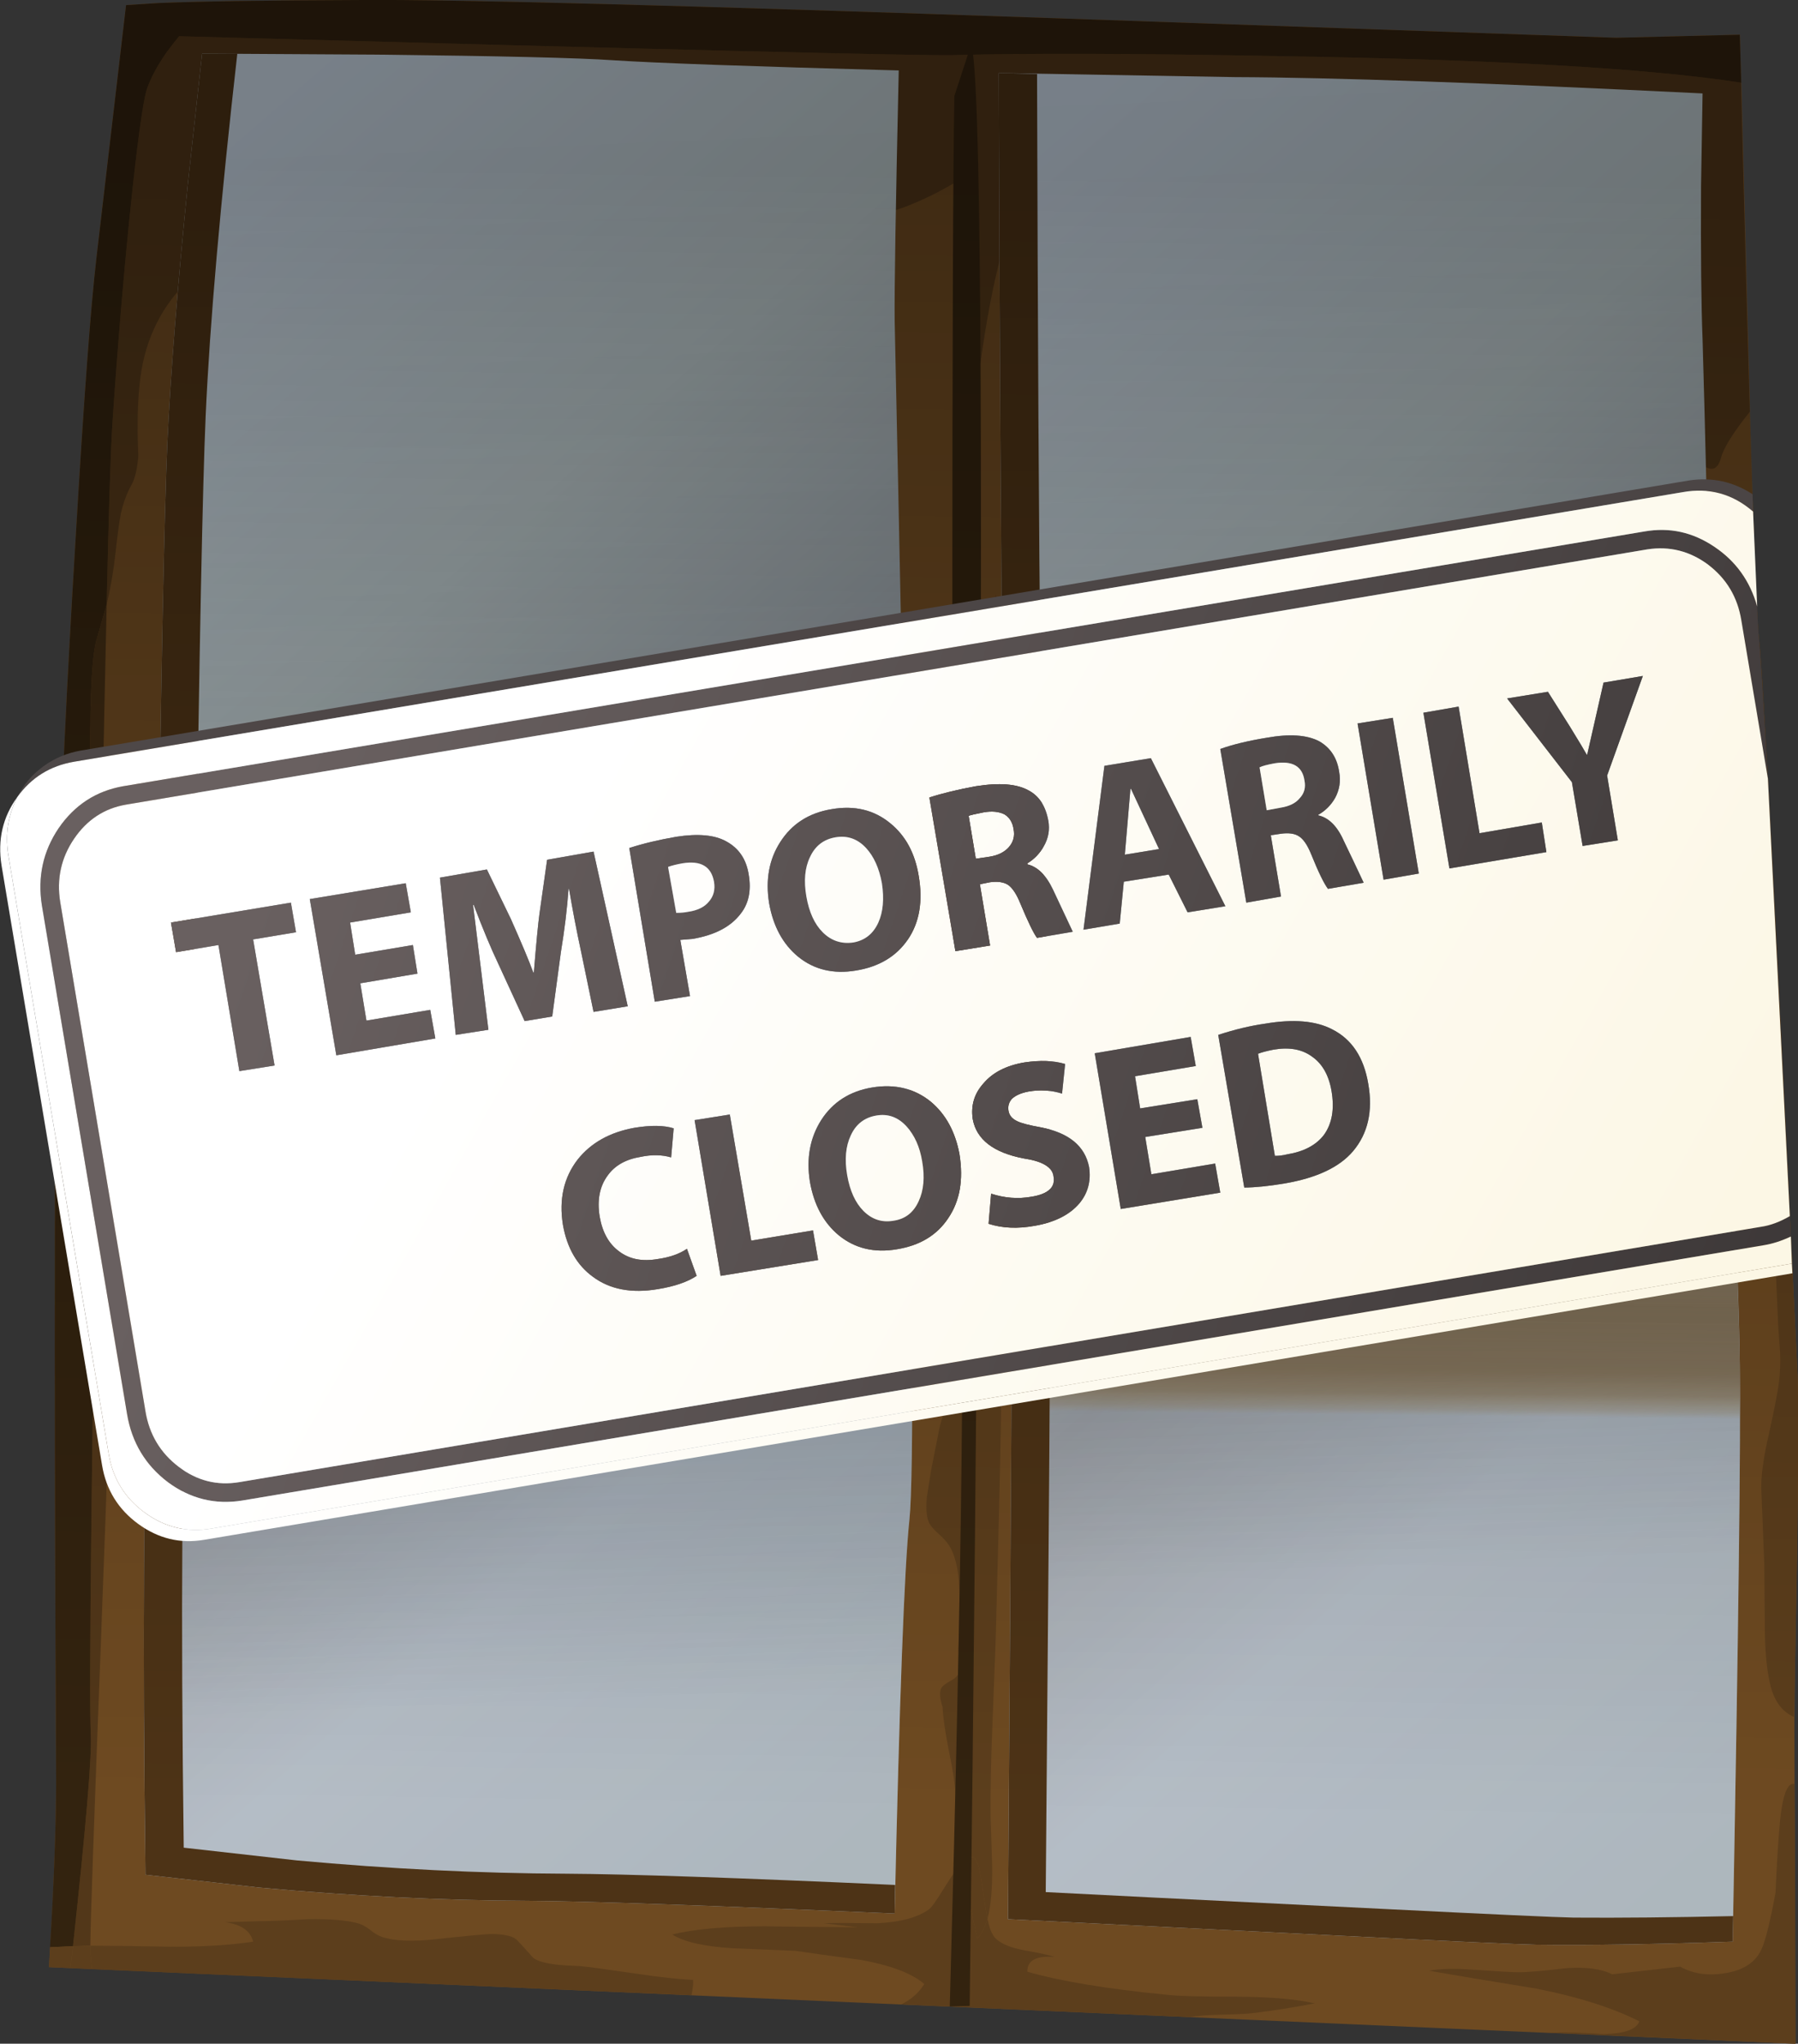 <?xml version="1.0" encoding="iso-8859-1"?>
<!-- Generator: Adobe Illustrator 15.1.0, SVG Export Plug-In . SVG Version: 6.00 Build 0)  -->
<!DOCTYPE svg PUBLIC "-//W3C//DTD SVG 1.1//EN" "http://www.w3.org/Graphics/SVG/1.1/DTD/svg11.dtd">
<svg version="1.1" id="FlashAICB" xmlns="http://www.w3.org/2000/svg" xmlns:xlink="http://www.w3.org/1999/xlink" x="0px" y="0px"
	 width="176.15px" height="200.15px" viewBox="0 0 176.15 200.15" style="enable-background:new 0 0 176.15 200.15;"
	 xml:space="preserve">
<rect x="0" y="0" width="176.15" height="200.15" fill="#333333" stroke="none"/>
<path style="fill-rule:evenodd;clip-rule:evenodd;fill:#6E4A21;" d="M9.45,25.25l2.9-24.75l3.15-0.2c4-0.167,10.684-0.267,20.05-0.3
	c8.934-0.066,31.667,0.533,68.2,1.8c36.267,1.267,54.467,1.9,54.6,1.9l12.101-0.3c0.899,36.633,1.533,56.45,1.899,59.45
	c0.367,3,1.601,26.583,3.7,70.75c0.167,2.267,0.167,8.367,0,18.301c-0.2,10.933-0.283,16.966-0.25,18.1l0.101,30.15L4.8,192.65
	c0.434-6.867,0.667-12.834,0.7-17.9c-0.233-43.833-0.167-72.483,0.2-85.95c0.267-9.667,0.833-21.633,1.7-35.9
	C8.2,39.3,8.883,30.083,9.45,25.25z"/>
<g>
	<path style="fill-rule:evenodd;clip-rule:evenodd;fill:#523719;" d="M10.9,126.8c0.034,4.334-0.3,15.533-1,33.601
		c-0.7,18.233-1.05,28.283-1.05,30.149l-1.7,0.05C8.417,178.934,9,172.05,8.9,169.95c-0.2-3.9,0.067-27.467,0.8-70.7
		C10.467,115.55,10.867,124.733,10.9,126.8z"/>
	<path style="fill-rule:evenodd;clip-rule:evenodd;fill:#523719;" d="M12.7,21.2c0.733-7.134,1.3-11.3,1.7-12.5
		c0.367-1.067,1-2.25,1.9-3.55c0.467-0.633,0.884-1.167,1.25-1.6C64.85,4.85,90.1,5.467,93.3,5.4c7.367-0.2,18.066-0.167,32.101,0.1
		c21.1,0.333,36.166,1.2,45.199,2.6l0.851,32.2c-1.634,2.034-2.584,3.55-2.851,4.55c-0.366,1.367-1.166,1.417-2.399,0.15
		c-1.033-1.1-1.884-2.45-2.55-4.05c-0.7-1.667-1.834-4.917-3.4-9.75c-1.733-5.434-2.634-8.833-2.7-10.2
		c-0.066-1.267-5.517-2.667-16.35-4.2c-0.767-0.1-8.95-1.066-24.55-2.9c-5.434-0.6-8.983-0.633-10.65-0.1
		c-1.533,0.5-3.333,2.184-5.4,5.05c-1.699,2.333-3.133,7.333-4.3,15c-0.566,3.833-0.983,7.433-1.25,10.8
		C94.883,40.983,94.866,37.3,95,33.6c0.167-3.833,0.167-7.2,0-10.1c-0.267-3.9-0.816-5.733-1.65-5.5
		c-1.467,0.867-3.017,1.617-4.649,2.25c-3.2,1.2-7.184,1.75-11.95,1.65c-11.7-0.267-22.017-0.167-30.95,0.3
		c-15.333,0.733-24.4,2.433-27.2,5.1c-2.733,2.6-4.35,5.833-4.85,9.7c-0.267,2.066-0.333,4.617-0.2,7.65
		c-0.1,1.267-0.316,2.2-0.65,2.8c-0.466,0.833-0.816,1.767-1.05,2.8c-0.167,0.833-0.35,2.184-0.55,4.05
		c-0.2,1.733-0.483,3.367-0.85,4.9c0.2-8.934,0.383-14.767,0.55-17.5C11.467,34.667,12.033,27.833,12.7,21.2z"/>
	<path style="fill-rule:evenodd;clip-rule:evenodd;fill:#422D14;" d="M9.5,62.5l0.95-3.3C10.117,73.8,9.867,87.15,9.7,99.25
		C8.633,77.684,8.566,65.434,9.5,62.5z"/>
	<path style="fill-rule:evenodd;clip-rule:evenodd;fill:#33230F;" d="M14.4,8.7c-0.4,1.2-0.966,5.366-1.7,12.5
		c-0.667,6.633-1.233,13.466-1.7,20.5c-0.167,2.733-0.35,8.566-0.55,17.5L9.5,62.5c-0.934,2.934-0.867,15.184,0.2,36.75
		c-0.733,43.233-1,66.8-0.8,70.7c0.1,2.1-0.483,8.983-1.75,20.649L4.9,190.7c0.367-6,0.567-11.316,0.6-15.95
		c-0.233-43.833-0.167-72.483,0.2-85.95c0.267-9.667,0.833-21.633,1.7-35.9c0.8-13.6,1.483-22.816,2.05-27.65l2.9-24.75l3.15-0.2
		c4-0.167,10.684-0.267,20.05-0.3c8.934-0.066,31.667,0.533,68.2,1.8c36.267,1.267,54.467,1.9,54.6,1.9l12.101-0.3l0.149,4.7
		c-9.033-1.4-24.1-2.267-45.199-2.6C111.366,5.233,100.667,5.2,93.3,5.4c-3.2,0.067-28.45-0.55-75.75-1.85
		c-0.366,0.434-0.783,0.967-1.25,1.6C15.4,6.45,14.767,7.633,14.4,8.7z"/>
	<path style="fill-rule:evenodd;clip-rule:evenodd;fill:#5C3E1C;" d="M95.65,69.35L97.55,58.2c0.033,0.9,0.45,8.133,1.25,21.7
		c0.5,8.767,0.717,16,0.65,21.7c-0.033,0.834-0.15,1.917-0.351,3.25c-0.3,1.634-0.467,2.7-0.5,3.2
		c-1.233,0.134-2.149-0.666-2.75-2.399c-0.233-0.7-0.483-2.051-0.75-4.051c-0.033-0.766-0.066-1.283-0.1-1.55
		c-0.066-0.466-0.267-0.933-0.6-1.4c-0.134-0.233-0.518-0.6-1.15-1.1c-0.434-0.4-0.667-0.833-0.7-1.3
		c1.867-0.233,2.983-0.967,3.351-2.2c0.199-0.6,0.25-2.2,0.149-4.8C95.616,81.217,95.483,74.583,95.65,69.35z"/>
	<path style="fill-rule:evenodd;clip-rule:evenodd;fill:#5C3E1C;" d="M97.9,120.7c0.232,5.333,0.283,11.666,0.149,19
		c-0.066,4.2-0.217,10.517-0.45,18.95c-0.033,1.533-0.149,4.767-0.35,9.699c-0.167,4-0.233,7.217-0.2,9.65
		c0.033,0.767,0.083,2.333,0.15,4.7c0.033,2.233-0.117,3.967-0.45,5.2c-0.066-0.2-0.267-1.45-0.6-3.75
		c-0.2-1.367-0.467-2.117-0.801-2.25c-0.3-0.101-0.649,0.05-1.05,0.449c-0.366-2.333-0.6-4.583-0.7-6.75
		c-0.033-0.866-0.25-2.267-0.649-4.199c-0.367-1.867-0.567-3.267-0.601-4.2c-0.267-0.834-0.316-1.45-0.149-1.851
		c0.133-0.233,0.45-0.483,0.95-0.75c0.466-0.233,0.767-0.566,0.899-1c0.033-0.1-0.017-0.767-0.149-2
		c0.066-2.233,0.1-3.949,0.1-5.149c0-2.2-0.3-3.834-0.9-4.9c-0.166-0.333-0.5-0.733-1-1.2c-0.533-0.466-0.883-0.85-1.05-1.149
		c-0.267-0.533-0.35-1.384-0.25-2.55c0.033-0.167,0.167-1.017,0.4-2.551l0.85-4.3c0.101-0.5,0.833-2.717,2.2-6.649
		c0.967-2.767,1.3-5.034,1-6.801L97.9,120.7z"/>
	<path style="fill-rule:evenodd;clip-rule:evenodd;fill:#5C3E1C;" d="M9,192.85l-0.15-1.6v-0.7c1.8,0,4.483,0.033,8.05,0.101
		c3.133,0,5.767-0.167,7.9-0.5c-0.267-1.067-1.183-1.7-2.75-1.9l3.25-0.1c0.934,0,2.567-0.067,4.9-0.2
		c2.1-0.033,3.716,0.1,4.85,0.399c0.367,0.101,0.75,0.301,1.15,0.601c0.433,0.366,0.85,0.616,1.25,0.75
		c1.233,0.399,3.017,0.467,5.35,0.2c3.1-0.334,4.917-0.5,5.45-0.5c1.3,0.033,2.117,0.25,2.45,0.649c0.233,0.233,0.75,0.8,1.55,1.7
		c0.4,0.3,1.15,0.517,2.25,0.65c0.6,0.066,1.383,0.116,2.35,0.149c0.733,0.066,2.583,0.316,5.55,0.75
		c2.233,0.334,4.067,0.533,5.5,0.601c0.034,0.333-0.017,0.833-0.15,1.5L9,192.85z"/>
	<polygon style="fill-rule:evenodd;clip-rule:evenodd;fill:#5C3E1C;" points="8.85,190.55 8.85,191.25 9,192.85 6.9,192.75 
		7.15,190.6 	"/>
	<polygon style="fill-rule:evenodd;clip-rule:evenodd;fill:#5C3E1C;" points="4.9,190.7 7.15,190.6 6.9,192.75 4.8,192.65 	"/>
	<path style="fill-rule:evenodd;clip-rule:evenodd;fill:#5C3E1C;" d="M103.3,191.65c-1.8-0.134-2.684,0.35-2.649,1.449
		c3.267,0.934,7.8,1.684,13.6,2.25c1.066,0.134,3.5,0.2,7.3,0.2c3.101,0.033,5.517,0.25,7.25,0.65
		c-2.066,0.399-4.083,0.717-6.05,0.95c-0.5,0.066-1.483,0.116-2.95,0.149c-1.434,0.033-2.517,0.117-3.25,0.25L88.3,196.3
		c1-0.5,1.75-1.166,2.25-2c-1.2-1.033-3.25-1.816-6.15-2.35c-3.233-0.434-5.4-0.733-6.5-0.9c-2.566-0.1-4.6-0.184-6.1-0.25
		c-2.8-0.166-4.783-0.616-5.95-1.35c2.2-0.533,5.233-0.8,9.1-0.8c2.133,0.033,5.167,0.066,9.1,0.1l-3.35-0.4
		c1-0.033,2.75-0.033,5.25,0c2.233-0.1,3.916-0.55,5.05-1.35c0.267-0.2,0.767-0.9,1.5-2.1c0.833-1.334,1.434-2.184,1.8-2.551
		c0.467,2.934,0.95,5.434,1.45,7.5c0.366-0.366,0.7-1.017,1-1.949c0.167,0.933,0.434,1.583,0.8,1.949
		c0.566,0.534,1.5,0.917,2.8,1.15C102.017,191.3,103,191.517,103.3,191.65z"/>
	<path style="fill-rule:evenodd;clip-rule:evenodd;fill:#5C3E1C;" d="M96.15,184.15c0.333,2.3,0.533,3.55,0.6,3.75
		c-0.3,0.933-0.634,1.583-1,1.949c-0.5-2.066-0.983-4.566-1.45-7.5c0.4-0.399,0.75-0.55,1.05-0.449
		C95.684,182.033,95.95,182.783,96.15,184.15z"/>
	<path style="fill-rule:evenodd;clip-rule:evenodd;fill:#5C3E1C;" d="M173.95,185.35c0.1-2.333,0.217-4.333,0.35-6
		c0.233-3.199,0.717-4.75,1.45-4.649l0.05,0.05c0.066,6.033,0.101,14.5,0.101,25.4l-24.551-1.101h1.4
		c0.6-0.033,2.05,0.017,4.35,0.15c2.067-0.033,3.233-0.45,3.5-1.25c-2.666-1.334-6.033-2.4-10.1-3.2
		c-4.733-0.767-8.233-1.35-10.5-1.75c1.066-0.2,2.517-0.233,4.35-0.1c2.367,0.166,3.834,0.25,4.4,0.25c0.934,0,2.5-0.134,4.7-0.4
		c1.934-0.134,3.434,0.066,4.5,0.6l6.649-0.75c1.267,0.7,2.717,0.917,4.351,0.65c1.8-0.267,3-1.033,3.6-2.3
		C172.95,190.116,173.417,188.25,173.95,185.35z"/>
	<path style="fill-rule:evenodd;clip-rule:evenodd;fill:#5C3E1C;" d="M170.7,49.8l1-1.25c0.267,8.134,0.483,12.9,0.649,14.3
		c0.367,3,1.601,26.583,3.7,70.75c0.233,3.601,0.134,15.117-0.3,34.551c-1.2-0.534-1.983-1.634-2.35-3.301
		c-0.334-1.466-0.5-3.399-0.5-5.8c-0.034-3.7-0.051-5.649-0.051-5.85c-0.199-4.9-0.3-7.4-0.3-7.5c0-1.367,0.25-3.117,0.75-5.25
		c0.566-2.566,0.9-4.3,1-5.2c0.101-0.8,0.134-1.733,0.101-2.8c-0.101-1.267-0.167-2.217-0.2-2.851
		C172.667,94.133,171.5,67.533,170.7,49.8z"/>
</g>
<g>
	
		<linearGradient id="SVGID_1_" gradientUnits="userSpaceOnUse" x1="24.505" y1="23.803" x2="194.032" y2="23.803" gradientTransform="matrix(0.655 0.755 -0.755 0.655 3.116727e-004 -3.045797e-005)">
		<stop  offset="0" style="stop-color:#CEDCEB"/>
		<stop  offset="0.275" style="stop-color:#BCC9CC"/>
		<stop  offset="0.565" style="stop-color:#8B9199"/>
		<stop  offset="0.741" style="stop-color:#9CA7B3"/>
		<stop  offset="0.988" style="stop-color:#929FA8"/>
	</linearGradient>
	<path style="fill-rule:evenodd;clip-rule:evenodd;fill:url(#SVGID_1_);" d="M60.05,5.9c4,0.267,13.333,0.6,28,1
		c-0.3,13.233-0.433,21.4-0.4,24.5c0.067,2.667,0.466,21.983,1.2,57.95c0.601,35.466,0.684,55.284,0.25,59.45
		c-0.5,4.733-0.983,17.601-1.45,38.601c-18.333-0.801-30.316-1.217-35.95-1.25c-8.467-0.034-17.25-0.467-26.35-1.301l-11.1-1.25
		c-0.3-23.3-0.184-39.899,0.35-49.8c0.267-4.899,0.55-19.316,0.85-43.25c0.333-24.7,0.65-40.45,0.95-47.25
		c0.333-6.933,1-15.35,2-25.25l1.4-12.8l17.15,0.1C49.017,5.483,56.717,5.667,60.05,5.9z"/>
	
		<linearGradient id="SVGID_2_" gradientUnits="userSpaceOnUse" x1="77.066" y1="-35.676" x2="249.871" y2="-35.676" gradientTransform="matrix(0.655 0.755 -0.755 0.655 -2.996922e-004 3.742576e-004)">
		<stop  offset="0" style="stop-color:#CEDCEB"/>
		<stop  offset="0.275" style="stop-color:#BCC9CC"/>
		<stop  offset="0.565" style="stop-color:#8B9199"/>
		<stop  offset="0.741" style="stop-color:#9CA7B3"/>
		<stop  offset="0.988" style="stop-color:#929FA8"/>
	</linearGradient>
	<path style="fill-rule:evenodd;clip-rule:evenodd;fill:url(#SVGID_2_);" d="M166.8,9.15l-0.149,9.1c-0.034,6.7,0.017,11.7,0.149,15
		c0.066,1.9,0.25,9.05,0.55,21.45c0.267,11.667,0.5,19.566,0.7,23.7c0.167,3.633,0.617,12.85,1.351,27.65
		c0.666,14,1.017,23.2,1.05,27.601c0.1,7.3-0.134,26.133-0.7,56.5c-7.634,0.267-14.066,0.366-19.3,0.3
		c-1.733-0.033-7.934-0.316-18.601-0.851c-20-1-31.033-1.55-33.1-1.649c0.167-21.733,0.283-38.867,0.35-51.4
		c0.101-23,0.017-36.55-0.25-40.65c-0.5-7.066-0.833-36.65-1-88.75l23.101,0.4C130.483,7.583,145.767,8.117,166.8,9.15z"/>
</g>
<g>
	
		<linearGradient id="SVGID_3_" gradientUnits="userSpaceOnUse" x1="-10.586" y1="-47.232" x2="219.104" y2="-47.232" gradientTransform="matrix(0.041 0.999 -0.999 0.041 -1.258552e-004 -6.945431e-005)">
		<stop  offset="0" style="stop-color:#000000;stop-opacity:0"/>
		<stop  offset="0.102" style="stop-color:#040404;stop-opacity:0"/>
		<stop  offset="0.2" style="stop-color:#101010;stop-opacity:0.012"/>
		<stop  offset="0.298" style="stop-color:#232323;stop-opacity:0.031"/>
		<stop  offset="0.396" style="stop-color:#3F3F3F;stop-opacity:0.059"/>
		<stop  offset="0.494" style="stop-color:#636363;stop-opacity:0.094"/>
		<stop  offset="0.588" style="stop-color:#8E8E8E;stop-opacity:0.137"/>
		<stop  offset="0.686" style="stop-color:#C2C2C2;stop-opacity:0.188"/>
		<stop  offset="0.78" style="stop-color:#FDFDFD;stop-opacity:0.247"/>
		<stop  offset="0.784" style="stop-color:#FFFFFF;stop-opacity:0.247"/>
	</linearGradient>
	<path style="fill-rule:evenodd;clip-rule:evenodd;fill:url(#SVGID_3_);" d="M60.05,5.9c4,0.267,13.333,0.6,28,1
		c-0.3,13.233-0.433,21.4-0.4,24.5c0.067,2.667,0.466,21.983,1.2,57.95c0.601,35.466,0.684,55.284,0.25,59.45
		c-0.5,4.733-0.983,17.601-1.45,38.601c-18.333-0.801-30.316-1.217-35.95-1.25c-8.467-0.034-17.25-0.467-26.35-1.301l-11.1-1.25
		c-0.3-23.3-0.184-39.899,0.35-49.8c0.267-4.899,0.55-19.316,0.85-43.25c0.333-24.7,0.65-40.45,0.95-47.25
		c0.333-6.933,1-15.35,2-25.25l1.4-12.8l17.15,0.1C49.017,5.483,56.717,5.667,60.05,5.9z"/>
	
		<linearGradient id="SVGID_4_" gradientUnits="userSpaceOnUse" x1="-19.672" y1="-128.658" x2="208.992" y2="-128.658" gradientTransform="matrix(0.041 0.999 -0.999 0.041 -2.455711e-004 -4.468039e-004)">
		<stop  offset="0" style="stop-color:#000000;stop-opacity:0"/>
		<stop  offset="0.102" style="stop-color:#040404;stop-opacity:0"/>
		<stop  offset="0.2" style="stop-color:#101010;stop-opacity:0.012"/>
		<stop  offset="0.298" style="stop-color:#232323;stop-opacity:0.031"/>
		<stop  offset="0.396" style="stop-color:#3F3F3F;stop-opacity:0.059"/>
		<stop  offset="0.494" style="stop-color:#636363;stop-opacity:0.094"/>
		<stop  offset="0.588" style="stop-color:#8E8E8E;stop-opacity:0.137"/>
		<stop  offset="0.686" style="stop-color:#C2C2C2;stop-opacity:0.188"/>
		<stop  offset="0.78" style="stop-color:#FDFDFD;stop-opacity:0.247"/>
		<stop  offset="0.784" style="stop-color:#FFFFFF;stop-opacity:0.247"/>
	</linearGradient>
	<path style="fill-rule:evenodd;clip-rule:evenodd;fill:url(#SVGID_4_);" d="M166.8,9.15l-0.149,9.1c-0.034,6.7,0.017,11.7,0.149,15
		c0.066,1.9,0.25,9.05,0.55,21.45c0.267,11.667,0.5,19.566,0.7,23.7c0.167,3.633,0.617,12.85,1.351,27.65
		c0.666,14,1.017,23.2,1.05,27.601c0.1,7.3-0.134,26.133-0.7,56.5c-7.634,0.267-14.066,0.366-19.3,0.3
		c-1.733-0.033-7.934-0.316-18.601-0.851c-20-1-31.033-1.55-33.1-1.649c0.167-21.733,0.283-38.867,0.35-51.4
		c0.101-23,0.017-36.55-0.25-40.65c-0.5-7.066-0.833-36.65-1-88.75l23.101,0.4C130.483,7.583,145.767,8.117,166.8,9.15z"/>
</g>
<g>
	
		<linearGradient id="SVGID_5_" gradientUnits="userSpaceOnUse" x1="109.08" y1="-55.772" x2="136.041" y2="-55.772" gradientTransform="matrix(-0.029 1 -1 -0.029 -7.458031e-005 -9.113923e-005)">
		<stop  offset="0" style="stop-color:#9C814E;stop-opacity:0"/>
		<stop  offset="0.137" style="stop-color:#8C7754;stop-opacity:0.561"/>
		<stop  offset="0.294" style="stop-color:#837257;stop-opacity:0.894"/>
		<stop  offset="0.51" style="stop-color:#807058"/>
		<stop  offset="0.737" style="stop-color:#827157;stop-opacity:0.929"/>
		<stop  offset="0.82" style="stop-color:#897555;stop-opacity:0.69"/>
		<stop  offset="0.878" style="stop-color:#947C51;stop-opacity:0.267"/>
		<stop  offset="0.902" style="stop-color:#9C814E;stop-opacity:0"/>
	</linearGradient>
	<path style="fill-rule:evenodd;clip-rule:evenodd;fill:url(#SVGID_5_);" d="M89.3,141.8c-15.167-0.967-27.633-1.649-37.4-2.05
		c-13.667-0.566-26.183-0.767-37.55-0.6l0.25-5.351c0.2-4.267,0.417-13.899,0.65-28.899c19.3-0.267,43.917,0.449,73.85,2.149
		C89.333,123.083,89.4,134.667,89.3,141.8z"/>
	
		<linearGradient id="SVGID_6_" gradientUnits="userSpaceOnUse" x1="112.805" y1="-136.253" x2="139.557" y2="-136.253" gradientTransform="matrix(-0.012 1 -1 -0.012 -3.726035e-004 4.014559e-005)">
		<stop  offset="0" style="stop-color:#9C814E;stop-opacity:0"/>
		<stop  offset="0.137" style="stop-color:#8C7754;stop-opacity:0.561"/>
		<stop  offset="0.294" style="stop-color:#837257;stop-opacity:0.894"/>
		<stop  offset="0.51" style="stop-color:#807058"/>
		<stop  offset="0.737" style="stop-color:#827157;stop-opacity:0.929"/>
		<stop  offset="0.82" style="stop-color:#897555;stop-opacity:0.69"/>
		<stop  offset="0.878" style="stop-color:#947C51;stop-opacity:0.267"/>
		<stop  offset="0.902" style="stop-color:#9C814E;stop-opacity:0"/>
	</linearGradient>
	<path style="fill-rule:evenodd;clip-rule:evenodd;fill:url(#SVGID_6_);" d="M99.1,107.65c22.167,1.3,33.95,2,35.351,2.1
		c13.399,0.733,25.133,1.25,35.2,1.55c0.5,11.4,0.767,18.851,0.8,22.351c0.033,1.466,0.017,5.399-0.05,11.8
		c-8.067-0.134-14.117-0.25-18.15-0.351c-7.5-0.166-15.85-0.483-25.05-0.949c-6.2-0.334-14.567-0.851-25.101-1.551l-3-0.199
		C99.167,125.2,99.167,113.616,99.1,107.65z"/>
</g>
<g>
	<path style="fill-rule:evenodd;clip-rule:evenodd;fill:#4D3316;" d="M18.4,18.05l1.4-12.8h3.45c-1.667,14.7-2.7,26.517-3.1,35.45
		c-0.3,6.8-0.617,22.533-0.95,47.2c-0.3,23.933-0.583,38.35-0.85,43.25c-0.534,9.899-0.65,26.5-0.35,49.8l11.1,1.25
		c9.1,0.833,17.883,1.267,26.35,1.3c6.033,0.033,16.783,0.4,32.25,1.1l-0.05,2.801c-18.333-0.801-30.316-1.217-35.95-1.25
		c-8.467-0.034-17.25-0.467-26.35-1.301l-11.1-1.25c-0.3-23.3-0.184-39.899,0.35-49.8c0.267-4.899,0.55-19.316,0.85-43.25
		c0.333-24.7,0.65-40.45,0.95-47.25C16.733,36.367,17.4,27.95,18.4,18.05z"/>
	<path style="fill-rule:evenodd;clip-rule:evenodd;fill:#4D3316;" d="M97.85,7.15l3.75,0.1c0.134,50.2,0.45,78.883,0.95,86.05
		c0.3,4.134,0.4,17.684,0.3,40.65c-0.033,7.333-0.166,24.45-0.399,51.35c2.467,0.134,13.5,0.684,33.1,1.65
		c10.7,0.533,16.9,0.816,18.601,0.85c4.566,0.033,9.783-0.017,15.649-0.149l-0.05,2.5c-7.634,0.267-14.066,0.366-19.3,0.3
		c-1.733-0.033-7.934-0.316-18.601-0.851c-20-1-31.033-1.55-33.1-1.649c0.167-21.733,0.283-38.867,0.35-51.4
		c0.101-23,0.017-36.55-0.25-40.65C98.35,88.833,98.017,59.25,97.85,7.15z"/>
</g>
<path style="fill-rule:evenodd;clip-rule:evenodd;fill:#33230F;" d="M93.5,9.4l1.65-5.05c0.933,2.9,1.183,35.783,0.75,98.65
	c-0.2,31.434-0.5,62.583-0.9,93.45l-1.95,0.05c1.233-44.634,1.533-70.8,0.9-78.5c-0.434-4.934-0.65-23.533-0.65-55.8
	C93.3,34.267,93.366,16.667,93.5,9.4z"/>
<linearGradient id="SVGID_7_" gradientUnits="userSpaceOnUse" x1="-176.194" y1="92.635" x2="-15.431" y2="92.635" gradientTransform="matrix(0.013 -1 1 0.013 -4.428327e-004 4.388224e-004)">
	<stop  offset="0" style="stop-color:#000000;stop-opacity:0"/>
	<stop  offset="1" style="stop-color:#000000;stop-opacity:0.42"/>
</linearGradient>
<path style="fill-rule:evenodd;clip-rule:evenodd;fill:url(#SVGID_7_);" d="M9.45,25.25l2.9-24.75l3.15-0.2
	c4-0.167,10.684-0.267,20.05-0.3c8.934-0.066,31.667,0.533,68.2,1.8c36.267,1.267,54.467,1.9,54.6,1.9l12.101-0.3
	c0.899,36.633,1.533,56.45,1.899,59.45c0.367,3,1.601,26.583,3.7,70.75c0.167,2.267,0.167,8.367,0,18.301
	c-0.2,10.933-0.283,16.966-0.25,18.1l0.101,30.15L4.8,192.65c0.434-6.867,0.667-12.834,0.7-17.9
	c-0.233-43.833-0.167-72.483,0.2-85.95c0.267-9.667,0.833-21.633,1.7-35.9C8.2,39.3,8.883,30.083,9.45,25.25z"/>
<g>
	
		<linearGradient id="SVGID_8_" gradientUnits="userSpaceOnUse" x1="-981.615" y1="14.788" x2="706.183" y2="14.788" gradientTransform="matrix(0.881 0.472 -0.472 0.881 -1.668334e-004 4.045367e-004)">
		<stop  offset="0" style="stop-color:#696060"/>
		<stop  offset="1" style="stop-color:#3D3838"/>
	</linearGradient>
	<path style="fill-rule:evenodd;clip-rule:evenodd;fill:url(#SVGID_8_);" d="M171.75,50.1c-2-1.733-4.3-2.367-6.9-1.9L7.25,74.6
		C4.917,75,3.067,76.15,1.7,78.05c0.6-1.2,1.45-2.2,2.55-3c1.1-0.8,2.333-1.316,3.7-1.55L165.5,47.05
		c2.233-0.333,4.3,0.117,6.2,1.35L171.75,50.1z"/>
	
		<linearGradient id="SVGID_9_" gradientUnits="userSpaceOnUse" x1="51.669" y1="64.695" x2="207.009" y2="64.695" gradientTransform="matrix(0.947 0.32 -0.32 0.947 1.105964e-004 -1.520514e-004)">
		<stop  offset="0" style="stop-color:#696060"/>
		<stop  offset="1" style="stop-color:#3D3838"/>
	</linearGradient>
	<path style="fill-rule:evenodd;clip-rule:evenodd;fill:url(#SVGID_9_);" d="M173.2,76.25l-2.601-15.5
		c-0.366-2.267-1.449-4.083-3.25-5.45c-1.8-1.333-3.783-1.833-5.949-1.5l-149.05,25c-2.133,0.367-3.833,1.483-5.1,3.35
		s-1.717,3.934-1.35,6.2l8.35,49.85c0.367,2.267,1.45,4.083,3.25,5.45c1.8,1.366,3.783,1.866,5.95,1.5l149.05-25
		c0.934-0.134,1.884-0.483,2.85-1.051l0.101,2c-0.934,0.434-1.816,0.717-2.65,0.851l-149.05,25c-2.667,0.434-5.1-0.167-7.3-1.8
		c-2.2-1.667-3.534-3.884-4-6.65L4.1,88.65c-0.434-2.767,0.117-5.283,1.65-7.55c1.567-2.267,3.667-3.633,6.3-4.1L161.1,52.05
		c2.467-0.433,4.75,0.067,6.851,1.5c2.1,1.4,3.5,3.35,4.2,5.85c0.033,1.233,0.1,2.383,0.199,3.45
		C172.45,63.717,172.733,68.183,173.2,76.25z"/>
	
		<linearGradient id="SVGID_10_" gradientUnits="userSpaceOnUse" x1="87.602" y1="41.294" x2="206.864" y2="41.294" gradientTransform="matrix(0.871 0.491 -0.491 0.871 1.562238e-004 1.757145e-004)">
		<stop  offset="0" style="stop-color:#FFFFFF"/>
		<stop  offset="1" style="stop-color:#FCF7E5"/>
	</linearGradient>
	<path style="fill-rule:evenodd;clip-rule:evenodd;fill:url(#SVGID_10_);" d="M173.2,76.25l2.149,42.85
		c-0.966,0.567-1.916,0.917-2.85,1.051l-149.05,25c-2.167,0.366-4.15-0.134-5.95-1.5c-1.8-1.367-2.883-3.184-3.25-5.45L5.9,88.35
		c-0.367-2.267,0.083-4.333,1.35-6.2s2.967-2.983,5.1-3.35l149.05-25c2.166-0.333,4.149,0.167,5.949,1.5
		c1.801,1.367,2.884,3.184,3.25,5.45L173.2,76.25z M100.65,84.65v-0.1c0.666-0.4,1.199-0.95,1.6-1.65
		c0.467-0.8,0.616-1.65,0.45-2.55c-0.267-1.434-0.917-2.417-1.95-2.95c-1.134-0.633-2.85-0.767-5.15-0.4
		c-1.8,0.333-3.316,0.7-4.55,1.1l2.55,15.05L97,92.6l-1-6l1-0.2c0.733-0.1,1.316-0.017,1.75,0.25c0.434,0.3,0.833,0.9,1.2,1.8
		c0.767,1.833,1.316,2.966,1.649,3.4l3.5-0.6c-0.767-1.633-1.416-3.017-1.949-4.15C102.483,85.7,101.65,84.883,100.65,84.65z
		 M87.25,80.65c-1.6-1.333-3.533-1.8-5.8-1.4c-2.2,0.367-3.867,1.433-5,3.2c-1.1,1.7-1.467,3.7-1.1,6
		c0.4,2.267,1.35,4.017,2.85,5.25c1.566,1.267,3.45,1.716,5.65,1.35c2.267-0.367,3.967-1.383,5.1-3.05
		c1.133-1.667,1.483-3.75,1.05-6.25C89.634,83.55,88.717,81.85,87.25,80.65z M106.15,91.05l3.55-0.6l0.399-4.1l4.4-0.7l1.85,3.7
		l3.7-0.6l-7.3-14.5L108.2,75L106.15,91.05z M160.95,66.2l-3.851,0.65l-1.6,7.05h-0.05c-0.2-0.367-0.75-1.283-1.65-2.75l-2.149-3.4
		l-4,0.65l6.35,8.2l1.05,6.25l3.45-0.55l-1.05-6.35L160.95,66.2z M129.25,72.6c-1.2-0.633-2.917-0.75-5.15-0.35
		c-1.833,0.3-3.35,0.667-4.55,1.1l2.55,15.05l3.4-0.6l-1-6l1-0.15c0.767-0.1,1.35-0.017,1.75,0.25c0.434,0.267,0.833,0.85,1.2,1.75
		c0.7,1.733,1.25,2.867,1.649,3.4l3.5-0.6c-0.767-1.633-1.416-3-1.949-4.1c-0.634-1.434-1.467-2.267-2.5-2.5V79.8
		c0.699-0.4,1.25-0.95,1.649-1.65c0.434-0.8,0.566-1.65,0.4-2.55C131,74.233,130.35,73.233,129.25,72.6z M136.45,70.3L133,70.85
		l2.55,15.3l3.45-0.6L136.45,70.3z M151.05,80.55l-6.1,1.05l-2.05-12.4l-3.45,0.6L142,85.05l9.5-1.6L151.05,80.55z M16.75,90.35
		l0.5,2.9l4.15-0.7l2.05,12.351l3.45-0.551L24.8,92l4.2-0.7l-0.5-2.9L16.75,90.35z M34.8,93.5l-0.5-3.15l5.95-1l-0.5-2.85l-9.4,1.55
		l2.6,15.3l9.7-1.649l-0.5-2.8l-6.25,1.05l-0.6-3.65l5.6-0.95l-0.45-2.8L34.8,93.5z M58.15,83.4l-4.55,0.8l-0.75,5.3
		c-0.133,0.967-0.317,2.883-0.55,5.75h-0.05c-0.4-1.1-1.133-2.85-2.2-5.25l-2.35-4.85l-4.6,0.8l1.55,15.399l3.2-0.5l-1.5-12.2
		l0.05-0.05c0.9,2.367,1.7,4.283,2.4,5.75l2.6,5.65l2.7-0.45l0.85-6.3c0.367-2.233,0.617-4.3,0.75-6.2h0.05
		c0.333,2,0.733,4.083,1.2,6.25l1.2,5.8l3.35-0.55L58.15,83.4z M73.35,85.65c-0.233-1.5-0.967-2.583-2.2-3.25
		c-1.133-0.633-2.767-0.783-4.9-0.45c-1.733,0.3-3.267,0.667-4.6,1.1l2.5,15.05l3.45-0.55l-0.95-5.5l1.2-0.1
		c2.167-0.367,3.733-1.184,4.7-2.45C73.35,88.5,73.617,87.217,73.35,85.65z M66,110.5c-0.967-0.3-2.25-0.316-3.85-0.05
		c-2.4,0.434-4.25,1.467-5.55,3.1c-1.367,1.767-1.85,3.9-1.45,6.4c0.4,2.267,1.383,3.967,2.95,5.1c1.667,1.233,3.783,1.634,6.35,1.2
		c1.633-0.267,2.9-0.7,3.8-1.3l-0.95-2.65c-0.733,0.5-1.683,0.834-2.85,1c-1.534,0.267-2.8,0.017-3.8-0.75
		c-1-0.733-1.633-1.866-1.9-3.399c-0.267-1.634,0-2.983,0.8-4.051c0.7-0.966,1.767-1.566,3.2-1.8c1.1-0.233,2.1-0.217,3,0.05
		L66,110.5z M79.65,120.5l-6.05,1l-2.1-12.35l-3.45,0.55l2.55,15.25l9.55-1.55L79.65,120.5z M80.45,109.7
		c-1.1,1.733-1.467,3.75-1.1,6.05c0.4,2.267,1.35,4.017,2.85,5.25c1.566,1.267,3.45,1.717,5.65,1.35
		c2.266-0.366,3.95-1.383,5.05-3.05c1.133-1.666,1.5-3.75,1.1-6.25c-0.4-2.2-1.333-3.916-2.8-5.149
		c-1.601-1.301-3.517-1.767-5.75-1.4C83.25,106.866,81.583,107.934,80.45,109.7z M130.5,100.8c-1.6-0.833-3.783-1.017-6.55-0.55
		c-1.434,0.2-2.967,0.567-4.601,1.1l2.551,14.95c1.033,0,2.35-0.133,3.949-0.399c3.134-0.534,5.367-1.584,6.7-3.15
		c1.467-1.733,1.967-3.934,1.5-6.6C133.616,103.55,132.434,101.767,130.5,100.8z M112.2,111.35l5.6-0.899l-0.5-2.8l-5.6,0.899
		l-0.5-3.149l5.95-1l-0.5-2.851l-9.4,1.601l2.55,15.25l9.75-1.601l-0.5-2.85L112.8,115L112.2,111.35z M104.05,107.1l0.3-2.899
		c-1.1-0.334-2.433-0.384-4-0.15c-1.767,0.3-3.1,0.983-4,2.05c-0.899,1-1.25,2.167-1.05,3.5c0.367,2,2.033,3.284,5,3.851
		c1.8,0.267,2.767,0.833,2.9,1.7c0.233,1.1-0.483,1.783-2.15,2.05c-1.3,0.233-2.616,0.133-3.95-0.3l-0.25,2.949
		c1.334,0.434,2.834,0.5,4.5,0.2c1.967-0.333,3.434-1.066,4.4-2.2c0.833-1,1.15-2.183,0.95-3.55c-0.4-2.066-1.983-3.366-4.75-3.899
		c-1.134-0.2-1.9-0.4-2.3-0.601c-0.5-0.233-0.784-0.583-0.851-1.05c-0.066-0.434,0.05-0.816,0.351-1.15
		c0.366-0.333,0.899-0.566,1.6-0.699C101.884,106.7,102.983,106.767,104.05,107.1z"/>
	
		<linearGradient id="SVGID_11_" gradientUnits="userSpaceOnUse" x1="87.594" y1="40.651" x2="206.855" y2="40.651" gradientTransform="matrix(0.871 0.491 -0.491 0.871 1.562238e-004 1.757145e-004)">
		<stop  offset="0" style="stop-color:#FFFFFF"/>
		<stop  offset="1" style="stop-color:#FCF7E5"/>
	</linearGradient>
	<path style="fill-rule:evenodd;clip-rule:evenodd;fill:url(#SVGID_11_);" d="M175.55,123.75L20.7,149.7
		c-2.367,0.399-4.534-0.117-6.5-1.55c-1.967-1.434-3.15-3.351-3.55-5.75L0.8,83.65c-0.3-2,0-3.867,0.9-5.6
		c1.367-1.9,3.216-3.05,5.55-3.45l157.6-26.4c2.601-0.467,4.9,0.167,6.9,1.9c0.233,5.433,0.366,8.533,0.4,9.3
		c-0.7-2.5-2.101-4.45-4.2-5.85c-2.101-1.433-4.384-1.933-6.851-1.5L12.05,77c-2.633,0.467-4.733,1.833-6.3,4.1
		c-1.533,2.267-2.083,4.783-1.65,7.55l8.35,49.85c0.466,2.767,1.8,4.983,4,6.65c2.2,1.633,4.633,2.233,7.3,1.8l149.05-25
		c0.834-0.134,1.717-0.417,2.65-0.851L175.55,123.75z"/>
	
		<linearGradient id="SVGID_12_" gradientUnits="userSpaceOnUse" x1="87.583" y1="72.534" x2="206.845" y2="72.534" gradientTransform="matrix(0.871 0.491 -0.491 0.871 1.562238e-004 1.757145e-004)">
		<stop  offset="0" style="stop-color:#FFFFFF"/>
		<stop  offset="1" style="stop-color:#FCF7E5"/>
	</linearGradient>
	<path style="fill-rule:evenodd;clip-rule:evenodd;fill:url(#SVGID_12_);" d="M1.7,78.05c-0.9,1.733-1.2,3.6-0.9,5.6l9.85,58.75
		c0.4,2.399,1.583,4.316,3.55,5.75c1.966,1.433,4.133,1.949,6.5,1.55l154.85-25.95l0.05,0.95L20,150.8
		c-2.333,0.4-4.483-0.116-6.45-1.55c-1.966-1.434-3.15-3.35-3.55-5.75L0.15,84.75C-0.25,82.25,0.267,80.017,1.7,78.05z"/>
	
		<linearGradient id="SVGID_13_" gradientUnits="userSpaceOnUse" x1="87.594" y1="23.764" x2="206.877" y2="23.764" gradientTransform="matrix(0.871 0.491 -0.491 0.871 -1.450181e-004 3.057718e-005)">
		<stop  offset="0" style="stop-color:#FFFFFF"/>
		<stop  offset="1" style="stop-color:#FCF7E5"/>
	</linearGradient>
	<path style="fill-rule:evenodd;clip-rule:evenodd;fill:url(#SVGID_13_);" d="M96.4,79.55c0.8-0.133,1.466-0.066,2,0.2
		c0.5,0.3,0.8,0.783,0.899,1.45c0.134,0.667-0.017,1.25-0.45,1.75c-0.433,0.5-1.066,0.816-1.899,0.95L95.6,84.1L94.9,79.9
		C95.033,79.833,95.533,79.717,96.4,79.55z"/>
	
		<linearGradient id="SVGID_14_" gradientUnits="userSpaceOnUse" x1="51.673" y1="49.67" x2="207.013" y2="49.67" gradientTransform="matrix(0.947 0.32 -0.32 0.947 1.105964e-004 -1.520514e-004)">
		<stop  offset="0" style="stop-color:#696060"/>
		<stop  offset="1" style="stop-color:#3D3838"/>
	</linearGradient>
	<path style="fill-rule:evenodd;clip-rule:evenodd;fill:url(#SVGID_14_);" d="M96.4,79.55c-0.867,0.167-1.367,0.284-1.5,0.35
		l0.699,4.2l1.351-0.2c0.833-0.133,1.467-0.45,1.899-0.95c0.434-0.5,0.584-1.083,0.45-1.75c-0.1-0.667-0.399-1.15-0.899-1.45
		C97.866,79.483,97.2,79.417,96.4,79.55z M100.65,84.65c1,0.233,1.833,1.05,2.5,2.45c0.533,1.133,1.183,2.517,1.949,4.15l-3.5,0.6
		c-0.333-0.434-0.883-1.567-1.649-3.4c-0.367-0.9-0.767-1.5-1.2-1.8c-0.434-0.267-1.017-0.35-1.75-0.25l-1,0.2l1,6l-3.4,0.55
		L91.05,78.1c1.233-0.4,2.75-0.767,4.55-1.1c2.301-0.367,4.017-0.233,5.15,0.4c1.033,0.533,1.684,1.517,1.95,2.95
		c0.166,0.9,0.017,1.75-0.45,2.55c-0.4,0.7-0.934,1.25-1.6,1.65V84.65z"/>
	
		<linearGradient id="SVGID_15_" gradientUnits="userSpaceOnUse" x1="51.635" y1="56.106" x2="206.975" y2="56.106" gradientTransform="matrix(0.947 0.32 -0.32 0.947 1.105964e-004 -1.520514e-004)">
		<stop  offset="0" style="stop-color:#696060"/>
		<stop  offset="1" style="stop-color:#3D3838"/>
	</linearGradient>
	<path style="fill-rule:evenodd;clip-rule:evenodd;fill:url(#SVGID_15_);" d="M87.25,80.65c1.467,1.2,2.384,2.9,2.75,5.1
		c0.434,2.5,0.083,4.583-1.05,6.25c-1.133,1.667-2.833,2.683-5.1,3.05c-2.2,0.367-4.083-0.083-5.65-1.35
		c-1.5-1.233-2.45-2.983-2.85-5.25c-0.367-2.3,0-4.3,1.1-6c1.133-1.767,2.8-2.833,5-3.2C83.717,78.85,85.65,79.317,87.25,80.65z
		 M81.85,82c-1.167,0.2-2,0.85-2.5,1.95c-0.5,1.033-0.617,2.316-0.35,3.85c0.267,1.534,0.8,2.7,1.6,3.5c0.833,0.833,1.833,1.167,3,1
		c1.133-0.2,1.95-0.85,2.45-1.95c0.467-1.033,0.583-2.317,0.35-3.85c-0.267-1.467-0.783-2.617-1.55-3.45
		C84.017,82.15,83.017,81.8,81.85,82z"/>
	
		<linearGradient id="SVGID_16_" gradientUnits="userSpaceOnUse" x1="87.576" y1="35.312" x2="206.837" y2="35.312" gradientTransform="matrix(0.871 0.491 -0.491 0.871 1.562238e-004 1.757145e-004)">
		<stop  offset="0" style="stop-color:#FFFFFF"/>
		<stop  offset="1" style="stop-color:#FCF7E5"/>
	</linearGradient>
	<path style="fill-rule:evenodd;clip-rule:evenodd;fill:url(#SVGID_16_);" d="M81.85,82c1.167-0.2,2.167,0.15,3,1.05
		c0.767,0.833,1.283,1.983,1.55,3.45c0.233,1.533,0.117,2.817-0.35,3.85c-0.5,1.1-1.316,1.75-2.45,1.95
		c-1.167,0.167-2.167-0.167-3-1c-0.8-0.8-1.333-1.966-1.6-3.5c-0.267-1.533-0.15-2.816,0.35-3.85C79.85,82.85,80.683,82.2,81.85,82z
		"/>
	
		<linearGradient id="SVGID_17_" gradientUnits="userSpaceOnUse" x1="87.562" y1="15.874" x2="206.845" y2="15.874" gradientTransform="matrix(0.871 0.491 -0.491 0.871 -1.450181e-004 3.057718e-005)">
		<stop  offset="0" style="stop-color:#FFFFFF"/>
		<stop  offset="1" style="stop-color:#FCF7E5"/>
	</linearGradient>
	<polygon style="fill-rule:evenodd;clip-rule:evenodd;fill:url(#SVGID_17_);" points="110.75,77.25 110.8,77.25 113.55,83.15 
		110.2,83.7 	"/>
	
		<linearGradient id="SVGID_18_" gradientUnits="userSpaceOnUse" x1="51.644" y1="43.301" x2="206.952" y2="43.301" gradientTransform="matrix(0.948 0.32 -0.32 0.948 -1.935065e-004 -6.097555e-004)">
		<stop  offset="0" style="stop-color:#696060"/>
		<stop  offset="1" style="stop-color:#3D3838"/>
	</linearGradient>
	<path style="fill-rule:evenodd;clip-rule:evenodd;fill:url(#SVGID_18_);" d="M110.75,77.25l-0.55,6.45l3.35-0.55l-2.75-5.9H110.75z
		 M106.15,91.05L108.2,75l4.55-0.75l7.3,14.5l-3.7,0.6l-1.85-3.7l-4.4,0.7l-0.399,4.1L106.15,91.05z"/>
	
		<linearGradient id="SVGID_19_" gradientUnits="userSpaceOnUse" x1="51.652" y1="20.057" x2="206.992" y2="20.057" gradientTransform="matrix(0.947 0.32 -0.32 0.947 1.105964e-004 -1.520514e-004)">
		<stop  offset="0" style="stop-color:#696060"/>
		<stop  offset="1" style="stop-color:#3D3838"/>
	</linearGradient>
	<path style="fill-rule:evenodd;clip-rule:evenodd;fill:url(#SVGID_19_);" d="M160.95,66.2l-3.5,9.75l1.05,6.35l-3.45,0.55L154,76.6
		l-6.35-8.2l4-0.65l2.149,3.4c0.9,1.467,1.45,2.383,1.65,2.75h0.05l1.6-7.05L160.95,66.2z"/>
	
		<linearGradient id="SVGID_20_" gradientUnits="userSpaceOnUse" x1="51.663" y1="36.048" x2="206.972" y2="36.048" gradientTransform="matrix(0.948 0.32 -0.32 0.948 -1.935065e-004 -6.097555e-004)">
		<stop  offset="0" style="stop-color:#696060"/>
		<stop  offset="1" style="stop-color:#3D3838"/>
	</linearGradient>
	<path style="fill-rule:evenodd;clip-rule:evenodd;fill:url(#SVGID_20_);" d="M129.25,72.6c1.1,0.633,1.75,1.633,1.95,3
		c0.166,0.9,0.033,1.75-0.4,2.55c-0.399,0.7-0.95,1.25-1.649,1.65v0.05c1.033,0.233,1.866,1.066,2.5,2.5
		c0.533,1.1,1.183,2.467,1.949,4.1l-3.5,0.6c-0.399-0.533-0.949-1.667-1.649-3.4c-0.367-0.9-0.767-1.483-1.2-1.75
		c-0.4-0.267-0.983-0.35-1.75-0.25l-1,0.15l1,6l-3.4,0.6l-2.55-15.05c1.2-0.434,2.717-0.8,4.55-1.1
		C126.333,71.85,128.05,71.967,129.25,72.6z M127.8,76.45c-0.2-1.4-1.166-1.967-2.899-1.7c-0.733,0.133-1.233,0.267-1.5,0.4
		l0.699,4.2l1.351-0.25c0.866-0.133,1.5-0.45,1.899-0.95C127.783,77.683,127.934,77.117,127.8,76.45z"/>
	
		<linearGradient id="SVGID_21_" gradientUnits="userSpaceOnUse" x1="51.688" y1="30.608" x2="206.972" y2="30.608" gradientTransform="matrix(0.948 0.32 -0.32 0.948 7.730722e-005 -5.555153e-005)">
		<stop  offset="0" style="stop-color:#696060"/>
		<stop  offset="1" style="stop-color:#3D3838"/>
	</linearGradient>
	<polygon style="fill-rule:evenodd;clip-rule:evenodd;fill:url(#SVGID_21_);" points="136.45,70.3 139,85.55 135.55,86.15 
		133,70.85 	"/>
	
		<linearGradient id="SVGID_22_" gradientUnits="userSpaceOnUse" x1="87.58" y1="5.605" x2="206.842" y2="5.605" gradientTransform="matrix(0.871 0.491 -0.491 0.871 1.562238e-004 1.757145e-004)">
		<stop  offset="0" style="stop-color:#FFFFFF"/>
		<stop  offset="1" style="stop-color:#FCF7E5"/>
	</linearGradient>
	<path style="fill-rule:evenodd;clip-rule:evenodd;fill:url(#SVGID_22_);" d="M127.8,76.45c0.134,0.667-0.017,1.233-0.45,1.7
		c-0.399,0.5-1.033,0.817-1.899,0.95l-1.351,0.25l-0.699-4.2c0.267-0.133,0.767-0.267,1.5-0.4
		C126.634,74.483,127.6,75.05,127.8,76.45z"/>
	
		<linearGradient id="SVGID_23_" gradientUnits="userSpaceOnUse" x1="51.634" y1="27.495" x2="206.974" y2="27.495" gradientTransform="matrix(0.947 0.32 -0.32 0.947 1.105964e-004 -1.520514e-004)">
		<stop  offset="0" style="stop-color:#696060"/>
		<stop  offset="1" style="stop-color:#3D3838"/>
	</linearGradient>
	<polygon style="fill-rule:evenodd;clip-rule:evenodd;fill:url(#SVGID_23_);" points="151.05,80.55 151.5,83.45 142,85.05 
		139.45,69.8 142.9,69.2 144.95,81.6 	"/>
	
		<linearGradient id="SVGID_24_" gradientUnits="userSpaceOnUse" x1="51.67" y1="83.265" x2="206.978" y2="83.265" gradientTransform="matrix(0.948 0.32 -0.32 0.948 -1.935065e-004 -6.097555e-004)">
		<stop  offset="0" style="stop-color:#696060"/>
		<stop  offset="1" style="stop-color:#3D3838"/>
	</linearGradient>
	<polygon style="fill-rule:evenodd;clip-rule:evenodd;fill:url(#SVGID_24_);" points="16.75,90.35 28.5,88.4 29,91.3 24.8,92 
		26.9,104.35 23.45,104.9 21.4,92.55 17.25,93.25 	"/>
	
		<linearGradient id="SVGID_25_" gradientUnits="userSpaceOnUse" x1="51.635" y1="78.312" x2="206.943" y2="78.312" gradientTransform="matrix(0.948 0.32 -0.32 0.948 -1.935065e-004 -6.097555e-004)">
		<stop  offset="0" style="stop-color:#696060"/>
		<stop  offset="1" style="stop-color:#3D3838"/>
	</linearGradient>
	<polygon style="fill-rule:evenodd;clip-rule:evenodd;fill:url(#SVGID_25_);" points="34.8,93.5 40.45,92.55 40.9,95.35 35.3,96.3 
		35.9,99.95 42.15,98.9 42.65,101.7 32.95,103.35 30.35,88.05 39.75,86.5 40.25,89.35 34.3,90.35 	"/>
	
		<linearGradient id="SVGID_26_" gradientUnits="userSpaceOnUse" x1="51.678" y1="71.074" x2="207.018" y2="71.074" gradientTransform="matrix(0.947 0.32 -0.32 0.947 1.105964e-004 -1.520514e-004)">
		<stop  offset="0" style="stop-color:#696060"/>
		<stop  offset="1" style="stop-color:#3D3838"/>
	</linearGradient>
	<path style="fill-rule:evenodd;clip-rule:evenodd;fill:url(#SVGID_26_);" d="M58.15,83.4l3.35,15.15l-3.35,0.55l-1.2-5.8
		c-0.467-2.167-0.867-4.25-1.2-6.25H55.7c-0.133,1.9-0.383,3.967-0.75,6.2l-0.85,6.3L51.4,100l-2.6-5.65
		c-0.7-1.467-1.5-3.383-2.4-5.75l-0.05,0.05l1.5,12.2l-3.2,0.5L43.1,85.95l4.6-0.8L50.05,90c1.067,2.4,1.8,4.15,2.2,5.25h0.05
		c0.233-2.867,0.417-4.783,0.55-5.75l0.75-5.3L58.15,83.4z"/>
	
		<linearGradient id="SVGID_27_" gradientUnits="userSpaceOnUse" x1="51.649" y1="63.828" x2="206.99" y2="63.828" gradientTransform="matrix(0.947 0.32 -0.32 0.947 1.105964e-004 -1.520514e-004)">
		<stop  offset="0" style="stop-color:#696060"/>
		<stop  offset="1" style="stop-color:#3D3838"/>
	</linearGradient>
	<path style="fill-rule:evenodd;clip-rule:evenodd;fill:url(#SVGID_27_);" d="M73.35,85.65c0.267,1.567,0,2.85-0.8,3.85
		c-0.966,1.267-2.533,2.083-4.7,2.45l-1.2,0.1l0.95,5.5l-3.45,0.55l-2.5-15.05c1.333-0.433,2.867-0.8,4.6-1.1
		c2.133-0.333,3.767-0.184,4.9,0.45C72.383,83.067,73.117,84.15,73.35,85.65z M65.45,84.9l0.8,4.5c0.433,0,0.817-0.033,1.15-0.1
		c0.934-0.133,1.617-0.466,2.05-1c0.466-0.533,0.633-1.183,0.5-1.95c-0.267-1.5-1.3-2.1-3.1-1.8
		C66.283,84.65,65.817,84.767,65.45,84.9z"/>
	
		<linearGradient id="SVGID_28_" gradientUnits="userSpaceOnUse" x1="87.566" y1="42.687" x2="206.85" y2="42.687" gradientTransform="matrix(0.871 0.491 -0.491 0.871 -1.450181e-004 3.057718e-005)">
		<stop  offset="0" style="stop-color:#FFFFFF"/>
		<stop  offset="1" style="stop-color:#FCF7E5"/>
	</linearGradient>
	<path style="fill-rule:evenodd;clip-rule:evenodd;fill:url(#SVGID_28_);" d="M65.45,84.9c0.367-0.133,0.833-0.25,1.4-0.35
		c1.8-0.3,2.833,0.3,3.1,1.8c0.133,0.767-0.034,1.417-0.5,1.95c-0.434,0.534-1.117,0.867-2.05,1c-0.333,0.067-0.717,0.1-1.15,0.1
		L65.45,84.9z"/>
	
		<linearGradient id="SVGID_29_" gradientUnits="userSpaceOnUse" x1="51.633" y1="91.894" x2="206.973" y2="91.894" gradientTransform="matrix(0.947 0.32 -0.32 0.947 1.105964e-004 -1.520514e-004)">
		<stop  offset="0" style="stop-color:#696060"/>
		<stop  offset="1" style="stop-color:#3D3838"/>
	</linearGradient>
	<path style="fill-rule:evenodd;clip-rule:evenodd;fill:url(#SVGID_29_);" d="M66,110.5l-0.25,2.85c-0.9-0.267-1.9-0.283-3-0.05
		c-1.433,0.233-2.5,0.834-3.2,1.8c-0.8,1.067-1.066,2.417-0.8,4.051c0.267,1.533,0.9,2.666,1.9,3.399c1,0.767,2.267,1.017,3.8,0.75
		c1.167-0.166,2.117-0.5,2.85-1l0.95,2.65c-0.9,0.6-2.167,1.033-3.8,1.3c-2.567,0.434-4.684,0.033-6.35-1.2
		c-1.567-1.133-2.55-2.833-2.95-5.1c-0.4-2.5,0.083-4.634,1.45-6.4c1.3-1.633,3.15-2.666,5.55-3.1
		C63.75,110.184,65.033,110.2,66,110.5z"/>
	
		<linearGradient id="SVGID_30_" gradientUnits="userSpaceOnUse" x1="51.634" y1="88.166" x2="206.975" y2="88.166" gradientTransform="matrix(0.947 0.32 -0.32 0.947 1.105964e-004 -1.520514e-004)">
		<stop  offset="0" style="stop-color:#696060"/>
		<stop  offset="1" style="stop-color:#3D3838"/>
	</linearGradient>
	<polygon style="fill-rule:evenodd;clip-rule:evenodd;fill:url(#SVGID_30_);" points="79.65,120.5 80.15,123.4 70.6,124.95 
		68.05,109.7 71.5,109.15 73.6,121.5 	"/>
	
		<linearGradient id="SVGID_31_" gradientUnits="userSpaceOnUse" x1="51.636" y1="80.686" x2="206.976" y2="80.686" gradientTransform="matrix(0.947 0.32 -0.32 0.947 1.105964e-004 -1.520514e-004)">
		<stop  offset="0" style="stop-color:#696060"/>
		<stop  offset="1" style="stop-color:#3D3838"/>
	</linearGradient>
	<path style="fill-rule:evenodd;clip-rule:evenodd;fill:url(#SVGID_31_);" d="M80.45,109.7c1.133-1.767,2.8-2.834,5-3.2
		c2.233-0.366,4.149,0.1,5.75,1.4c1.467,1.233,2.399,2.949,2.8,5.149c0.4,2.5,0.033,4.584-1.1,6.25
		c-1.101,1.667-2.784,2.684-5.05,3.05c-2.2,0.367-4.083-0.083-5.65-1.35c-1.5-1.233-2.45-2.983-2.85-5.25
		C78.983,113.45,79.35,111.434,80.45,109.7z M83.35,111.2c-0.5,1.066-0.617,2.366-0.35,3.899c0.267,1.534,0.8,2.7,1.6,3.5
		c0.833,0.834,1.816,1.15,2.95,0.95c1.134-0.166,1.95-0.8,2.45-1.899c0.5-1.067,0.616-2.367,0.35-3.9
		c-0.233-1.434-0.75-2.583-1.55-3.45c-0.833-0.899-1.816-1.25-2.95-1.05C84.683,109.45,83.85,110.1,83.35,111.2z"/>
	
		<linearGradient id="SVGID_32_" gradientUnits="userSpaceOnUse" x1="87.576" y1="32.158" x2="206.838" y2="32.158" gradientTransform="matrix(0.871 0.491 -0.491 0.871 1.562238e-004 1.757145e-004)">
		<stop  offset="0" style="stop-color:#FFFFFF"/>
		<stop  offset="1" style="stop-color:#FCF7E5"/>
	</linearGradient>
	<path style="fill-rule:evenodd;clip-rule:evenodd;fill:url(#SVGID_32_);" d="M123.25,103.2c0.333-0.134,0.833-0.267,1.5-0.4
		c1.533-0.267,2.783-0.05,3.75,0.65c1.033,0.7,1.684,1.833,1.95,3.399c0.3,1.767,0.05,3.2-0.75,4.301
		c-0.767,1-1.967,1.633-3.601,1.899c-0.399,0.101-0.8,0.15-1.199,0.15L123.25,103.2z"/>
	
		<linearGradient id="SVGID_33_" gradientUnits="userSpaceOnUse" x1="51.66" y1="62.432" x2="207" y2="62.432" gradientTransform="matrix(0.947 0.32 -0.32 0.947 1.105964e-004 -1.520514e-004)">
		<stop  offset="0" style="stop-color:#696060"/>
		<stop  offset="1" style="stop-color:#3D3838"/>
	</linearGradient>
	<path style="fill-rule:evenodd;clip-rule:evenodd;fill:url(#SVGID_33_);" d="M123.25,103.2l1.65,10c0.399,0,0.8-0.05,1.199-0.15
		c1.634-0.267,2.834-0.899,3.601-1.899c0.8-1.101,1.05-2.534,0.75-4.301c-0.267-1.566-0.917-2.699-1.95-3.399
		c-0.967-0.7-2.217-0.917-3.75-0.65C124.083,102.934,123.583,103.066,123.25,103.2z M130.5,100.8c1.934,0.967,3.116,2.75,3.55,5.351
		c0.467,2.666-0.033,4.866-1.5,6.6c-1.333,1.566-3.566,2.616-6.7,3.15c-1.6,0.267-2.916,0.399-3.949,0.399l-2.551-14.95
		c1.634-0.533,3.167-0.899,4.601-1.1C126.717,99.783,128.9,99.967,130.5,100.8z"/>
	
		<linearGradient id="SVGID_34_" gradientUnits="userSpaceOnUse" x1="51.69" y1="67.983" x2="206.999" y2="67.983" gradientTransform="matrix(0.948 0.32 -0.32 0.948 -1.935065e-004 -6.097555e-004)">
		<stop  offset="0" style="stop-color:#696060"/>
		<stop  offset="1" style="stop-color:#3D3838"/>
	</linearGradient>
	<polygon style="fill-rule:evenodd;clip-rule:evenodd;fill:url(#SVGID_34_);" points="112.2,111.35 112.8,115 119.05,113.95 
		119.55,116.8 109.8,118.4 107.25,103.15 116.65,101.55 117.15,104.4 111.2,105.4 111.7,108.55 117.3,107.65 117.8,110.45 	"/>
	
		<linearGradient id="SVGID_35_" gradientUnits="userSpaceOnUse" x1="51.65" y1="73.964" x2="206.958" y2="73.964" gradientTransform="matrix(0.948 0.32 -0.32 0.948 -1.935065e-004 -6.097555e-004)">
		<stop  offset="0" style="stop-color:#696060"/>
		<stop  offset="1" style="stop-color:#3D3838"/>
	</linearGradient>
	<path style="fill-rule:evenodd;clip-rule:evenodd;fill:url(#SVGID_35_);" d="M104.05,107.1c-1.066-0.333-2.166-0.399-3.3-0.199
		c-0.7,0.133-1.233,0.366-1.6,0.699c-0.301,0.334-0.417,0.717-0.351,1.15c0.066,0.467,0.351,0.816,0.851,1.05
		c0.399,0.2,1.166,0.4,2.3,0.601c2.767,0.533,4.35,1.833,4.75,3.899c0.2,1.367-0.117,2.55-0.95,3.55
		c-0.967,1.134-2.434,1.867-4.4,2.2c-1.666,0.3-3.166,0.233-4.5-0.2l0.25-2.949c1.334,0.433,2.65,0.533,3.95,0.3
		c1.667-0.267,2.384-0.95,2.15-2.05c-0.134-0.867-1.101-1.434-2.9-1.7c-2.967-0.566-4.633-1.851-5-3.851
		c-0.2-1.333,0.15-2.5,1.05-3.5c0.9-1.066,2.233-1.75,4-2.05c1.567-0.233,2.9-0.184,4,0.15L104.05,107.1z"/>
	
		<linearGradient id="SVGID_36_" gradientUnits="userSpaceOnUse" x1="87.582" y1="57.121" x2="206.844" y2="57.121" gradientTransform="matrix(0.871 0.491 -0.491 0.871 1.562238e-004 1.757145e-004)">
		<stop  offset="0" style="stop-color:#FFFFFF"/>
		<stop  offset="1" style="stop-color:#FCF7E5"/>
	</linearGradient>
	<path style="fill-rule:evenodd;clip-rule:evenodd;fill:url(#SVGID_36_);" d="M83.35,111.2c0.5-1.101,1.333-1.75,2.5-1.95
		c1.133-0.2,2.117,0.15,2.95,1.05c0.8,0.867,1.316,2.017,1.55,3.45c0.267,1.533,0.15,2.833-0.35,3.9
		c-0.5,1.1-1.316,1.733-2.45,1.899c-1.133,0.2-2.117-0.116-2.95-0.95c-0.8-0.8-1.333-1.966-1.6-3.5
		C82.733,113.566,82.85,112.267,83.35,111.2z"/>
</g>
</svg>
